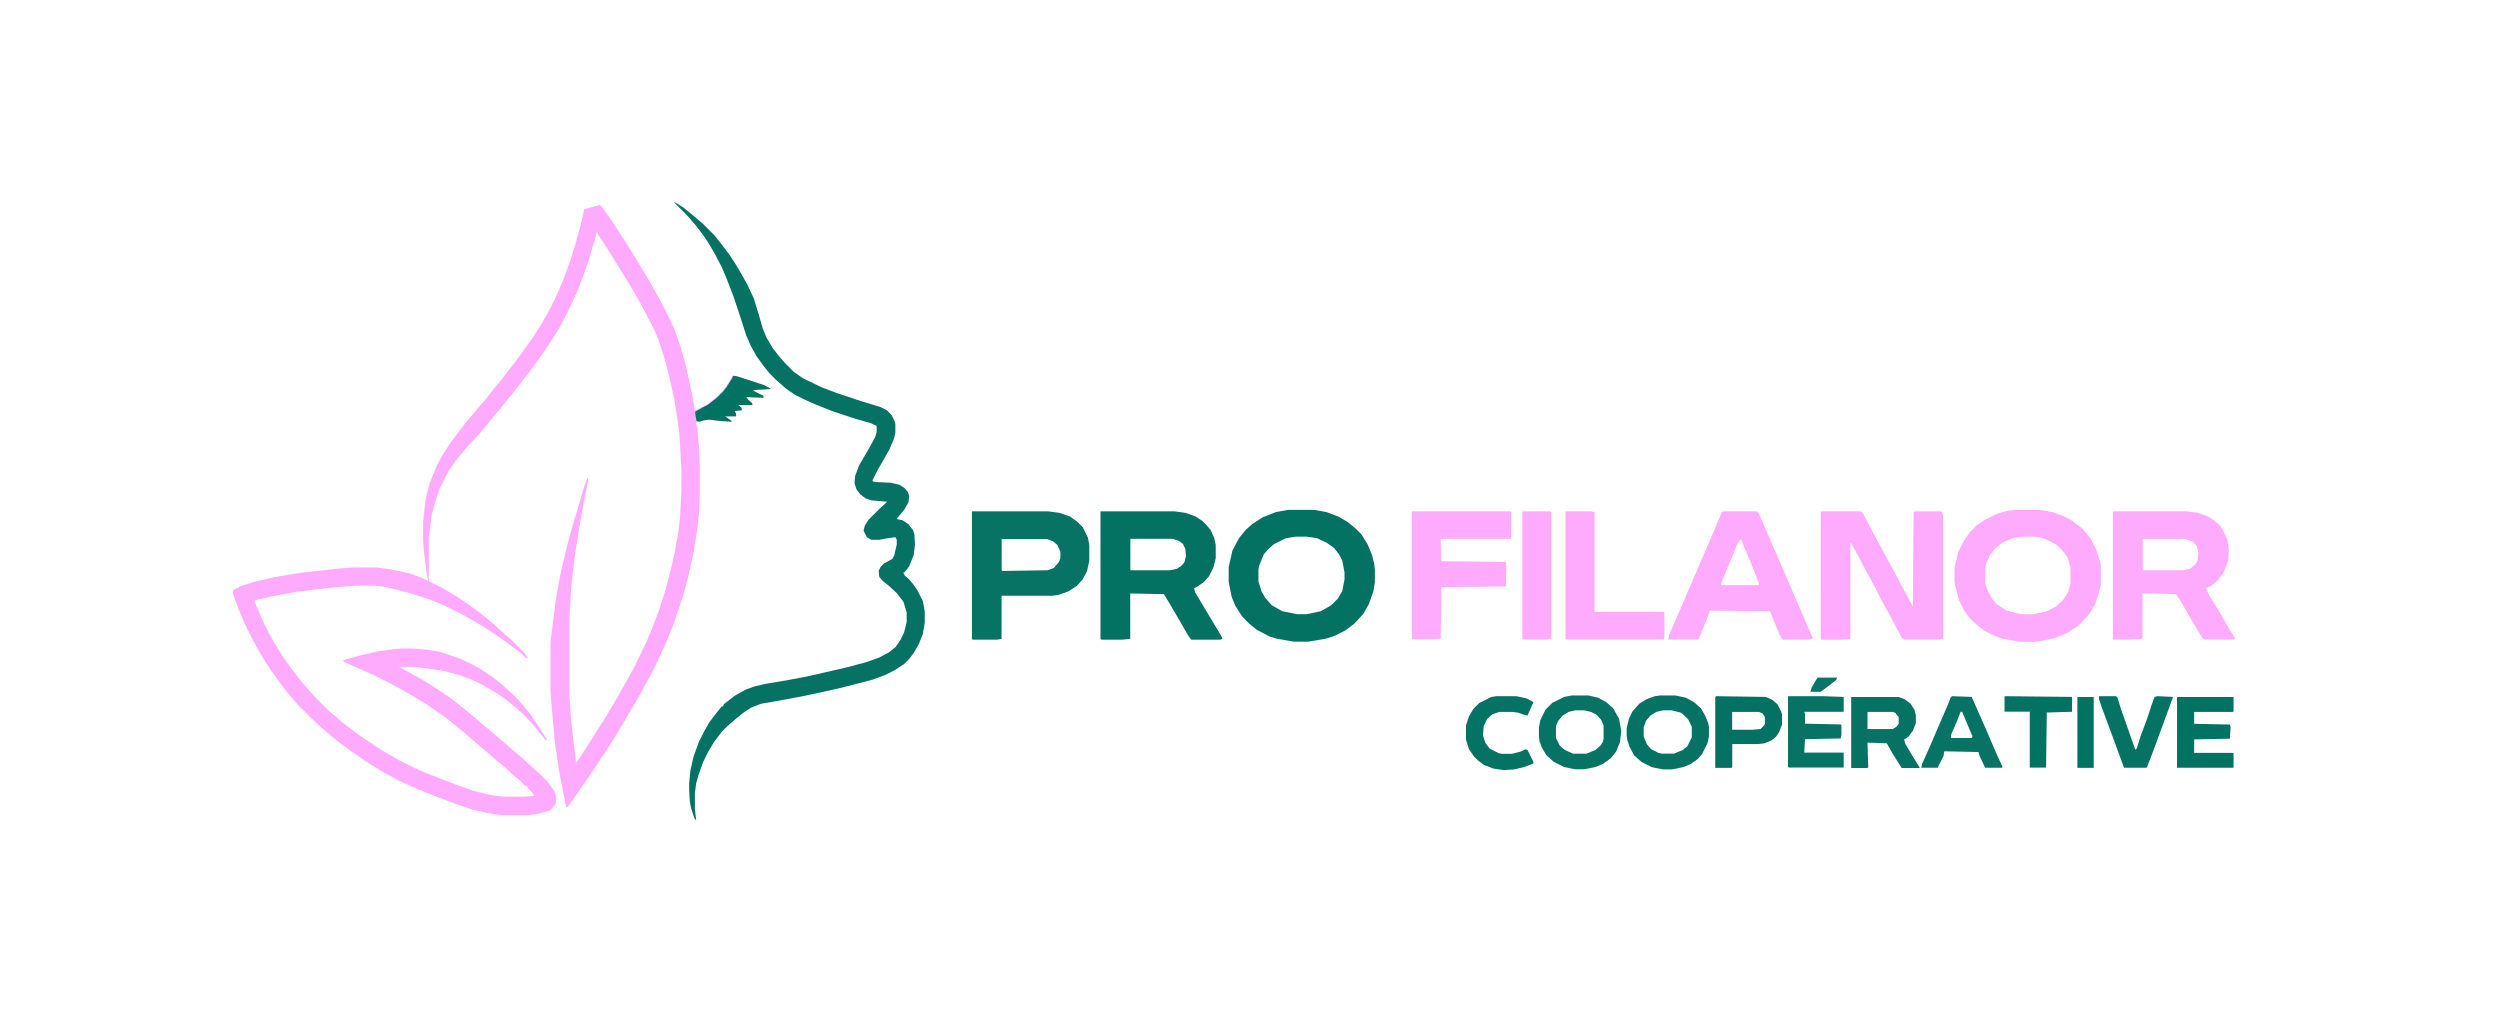<?xml version="1.0" encoding="UTF-8"?>
<svg id="Calque_1" data-name="Calque 1" xmlns="http://www.w3.org/2000/svg" viewBox="0 0 210 87">
  <defs>
    <style>
      .cls-1 {
        fill: #057364;
      }

      .cls-1, .cls-2, .cls-3, .cls-4, .cls-5, .cls-6, .cls-7, .cls-8 {
        stroke-width: 0px;
      }

      .cls-2 {
        fill: #057263;
      }

      .cls-3 {
        fill: #057264;
      }

      .cls-4 {
        fill: #027262;
      }

      .cls-5 {
        fill: #067364;
      }

      .cls-6 {
        fill: #047263;
      }

      .cls-7 {
        fill: #0a7467;
      }

      .cls-8 {
        fill: #feabfe;
      }
    </style>
  </defs>
  <path class="cls-8" d="M153,42.95h3.31l.19.19.75,1.44.75,1.38,1.75,3.26.81,1.5.12.25.06-7.95.06-.06h2.31l.12.38v10.33l-.56.06h-2.75l-.19-.19-1.06-2-.56-1-.5-1-.81-1.5-.94-1.75-.37-.69h-.06v8.08l-.87.06h-1.56l-.06-.06v-10.65l.06-.06Z"/>
  <path class="cls-6" d="M108.26,42.83h2.12l1.06.19,1,.38.75.44.62.5.56.56.5.81.37.88.19.75.06.5v1.06l-.12.75-.37,1.06-.5.88-.75.81-.75.56-.87.44-.75.25-1.5.25h-1.19l-1.44-.25-.62-.19-1.06-.56-.62-.5-.62-.63-.56-.88-.31-.75-.25-1.25v-1.25l.31-1.38.56-1.06.56-.69.56-.5.87-.56,1.12-.44,1.06-.19ZM108.82,45.08l-.81.13-1,.5-.5.44-.37.44-.37.94-.06.31v1l.25.81.31.56.56.63.87.5,1.25.25h.81l1.19-.25.87-.5.56-.56.37-.63.19-1v-.56l-.19-1-.25-.5-.44-.56-.62-.44-.81-.38-.87-.13h-.94Z"/>
  <path class="cls-8" d="M169.31,42.83h2.06l1.06.19.87.31.81.44.87.69.62.75.5,1,.31,1,.06.31v1.57l-.25,1-.25.69-.44.75-.56.63-.44.44-.87.56-1.06.44-1.19.25-.56.06h-1.12l-1.5-.25-.69-.25-.87-.44-.56-.44-.62-.56-.5-.69-.44-.88-.31-1.19-.06-.38v-1.13l.31-1.32.5-1,.5-.69.56-.56.62-.44,1-.5.81-.25.81-.13ZM169.87,45.08l-.81.13-.87.38-.62.5-.44.56-.31.75-.06.25v1.38l.25.69.37.63.31.38.87.56,1,.25.37.06h.87l1.12-.25.75-.38.62-.56.44-.69.19-.69v-1.38l-.25-.81-.5-.69-.5-.44-.87-.44-.44-.13-.56-.06h-.94Z"/>
  <path class="cls-8" d="M177.56,42.95h6.12l.94.13.87.31.56.38.37.31.37.56.31.75.12.69-.06,1-.37,1-.56.75-.5.38-.44.19.37.75.62,1,1.06,1.82.37.56v.19h-2.56l-.19-.19-.94-1.57-.87-1.5-.37-.56-2.81-.06v3.82l-1.06.06h-1.37l-.06-.06v-10.65l.06-.06ZM179.99,45.27v2.63h3.37l.62-.13.5-.44.12-.31.06-.56-.12-.56-.31-.38-.69-.25h-3.56Z"/>
  <path class="cls-6" d="M92.45,42.95h6.19l.94.13.87.31.56.38.31.31.37.44.31.69.12.56v1.13l-.19.75-.37.75-.44.5-.56.38-.25.13.06.31,2.25,3.76.06.19-.19.06h-2.44l-.37-.56-.5-.88-.81-1.38-.56-.94-.06-.06-2.81-.06v3.82l-.69.06h-1.75l-.06-.06v-10.71ZM94.95,45.27v2.63h3.37l.56-.13.37-.25.25-.31.12-.5-.06-.63-.19-.38-.31-.25-.56-.19h-3.56Z"/>
  <path class="cls-5" d="M81.64,42.95h6.37l1,.13.87.31.62.44.44.44.44.88.12.63v1.32l-.19.88-.37.69-.5.56-.69.44-.87.31-.44.06h-4.31v3.63l-.37.06h-2.06l-.06-.06v-10.71ZM84.14,45.27v2.63l.06.06,3.81-.06.5-.19.44-.5.12-.31v-.56l-.25-.56-.37-.31-.5-.19h-3.81Z"/>
  <path class="cls-8" d="M144.75,42.95h2.81l.19.19.94,2.19.69,1.57.62,1.44,1.81,4.2.44,1v.13l-.44.06h-2.06l-.25-.38-.69-1.69-.12-.31-5.06-.06-.19.56-.62,1.5-.12.31-.12.06h-2.44l.06-.38.69-1.57.75-1.75,1.62-3.76.75-1.75.5-1.19.12-.31.12-.06ZM146.13,45.33l-.25.5-1.06,2.57-.25.56v.19h3.19l-.06-.31-.5-1.25-.94-2.25h-.12Z"/>
  <path class="cls-8" d="M118.57,42.95h8.31l.06.06v2.19l-.06.06h-5.87l.06,1.88,5.44.06v2l-.06.06-5.37.06-.06,4.32-.56.06h-1.81l-.06-.06v-10.71Z"/>
  <path class="cls-8" d="M131.5,42.95h2.19l.25.06v8.39h5.81l.06.06v2.13l-.06.13h-8.19l-.06-.06v-10.71Z"/>
  <path class="cls-8" d="M127.88,42.95h2.31l.12.06v10.65l-.37.06h-2l-.06-.06v-10.71Z"/>
  <path class="cls-3" d="M139.44,58.42h1.31l.87.19.69.38.56.5.37.63.25.63.06.31v.81l-.12.56-.44.88-.37.44-.62.44-.62.25-.94.19h-.75l-.94-.19-.87-.44-.62-.56-.37-.69-.19-.56-.06-.38v-.63l.19-.81.31-.63.56-.63.62-.38.69-.25.44-.06ZM139.69,59.67l-.56.13-.5.31-.37.44-.19.56v.75l.25.63.37.44.62.31.25.06h1.06l.75-.31.37-.31.37-.75v-.88l-.31-.63-.31-.31-.31-.25-.75-.19h-.75Z"/>
  <path class="cls-5" d="M132.07,58.42h1.37l.81.19.69.38.56.5.5.88.19,1.06-.12.94-.31.75-.44.56-.69.5-.62.25-.94.19h-.75l-.94-.19-.87-.44-.62-.56-.37-.63-.19-.5-.06-.38v-.81l.12-.63.44-.88.56-.56,1-.5.69-.13ZM132.32,59.67l-.56.13-.5.31-.37.44-.19.44v1l.31.63.44.38.69.31h1.12l.75-.31.44-.38.19-.31.06-.25v-1.13l-.19-.44-.37-.44-.5-.25-.56-.13h-.75Z"/>
  <path class="cls-2" d="M155.5,58.55h4l.5.19.5.38.31.5.12.44v.69l-.25.63-.37.5-.37.25.12.38.56.94.62,1v.06h-1.5l-.75-1.19-.5-.88-1.62-.06.06,2.07-.06.06h-1.37v-5.95ZM156.87,59.8v1.44h2.12l.31-.19.19-.25v-.56l-.31-.38-.19-.06h-2.12Z"/>
  <path class="cls-4" d="M182.87,58.55h4.75v1.19l-.06.06h-3.25v1l3,.06.06.19-.06,1-3,.06v1.13h3.25l.06.06v1.19h-4.75v-5.95Z"/>
  <path class="cls-5" d="M150.25,58.48h2.87l1.75.06v1.25h-3.31l.06.19v.81l3,.06.06.06v.81l-.06.31-3,.06-.06,1.13h3.31v1.25h-4.62l-.06-.06v-5.89l.06-.06Z"/>
  <path class="cls-6" d="M144.13,58.48l4.19.06.56.25.44.38.31.63.06.19v.88l-.25.63-.25.38-.37.31-.62.25-.5.06h-2.19v1.94l-.06.06h-1.37v-5.95l.06-.06ZM145.5,59.8v1.5h1.69l.69-.06.31-.31.06-.13v-.56l-.19-.31-.31-.13h-2.25Z"/>
  <path class="cls-5" d="M164,58.48l1.62.06.25.56.94,2.13.94,2.19.44.94v.13h-1.44l-.44-.94-.12-.38-2.87-.06-.06.38-.5,1h-1.37l.06-.31.62-1.38.75-1.75.81-1.88.25-.63.12-.06ZM164.69,59.8l-.37.94-.44,1v.25h1.75l.06-.13-.37-.88-.5-1.19h-.12Z"/>
  <path class="cls-1" d="M176.31,58.48h1.44l.12.13.31,1,.44,1.25.75,2.13.12-.13.31-1,.56-1.5.37-1.13.25-.69.25-.06,1.31.06-.69,1.88-1.06,2.88-.44,1.13-.06.06h-1.87l-.37-1-.62-1.69-.81-2.19-.31-.88v-.25Z"/>
  <path class="cls-1" d="M125.63,58.48h1.75l.87.19.56.31-.5,1.13-.25-.06-.56-.19-.44-.06h-1.12l-.56.19-.44.38-.31.63-.06.75.19.63.37.5.75.38.25.06h.87l.75-.19.37-.19.19.06.5,1v.13l-.81.31-.81.19-.87.06-.87-.13-.81-.31-.5-.38-.31-.31-.44-.63-.25-.81v-1.19l.25-.75.37-.63.5-.5,1-.5.37-.06Z"/>
  <path class="cls-4" d="M168.43,58.48l5.62.06v1.25l-2.12.06-.06,4.63h-1.37v-4.7h-2.12v-1.25l.06-.06Z"/>
  <path class="cls-4" d="M174.5,58.55h1.37v5.95h-1.37v-5.95Z"/>
  <path class="cls-7" d="M152.69,56.92h1.62l-.06.19-.56.44-.75.56h-.87l.12-.38.37-.63.12-.19Z"/>
  <path class="cls-8" d="M50.31,17.13l.27.28.71.99,1.26,1.93.66,1.05,1.32,2.2.71,1.27.71,1.32.71,1.49.49,1.43.44,1.54.38,1.71.33,1.65.05.5.93-.44.88-.66.55-.55.33-.44.38-.61.11-.22.38.06,2.2.72.55.28v.06l-1.1.06-.38.06.88.44.05.17-1.48-.06.22.28.27.22.05.17h-1.21l.27.22.05.22-.6.06.11.28v.17h-.93l.55.39v.06l-.93-.06-.93-.11-.49.06-.6.17.11.44.16,1.87.05,1.54v2.09l-.05,1.49-.16,1.6-.33,1.98-.44,1.98-.38,1.43-.77,2.31-.6,1.54-.66,1.43-.44.94-.55,1.05-.6,1.1-.88,1.49-.6,1.05-.88,1.43-.6.94-.88,1.32-.71,1.05-.77,1.1-.66.94-.11.17h-.16l-.55-2.81-.38-2.48-.33-3.74-.05-.83v-3.96l.44-3.52.38-2.09.49-2.15.49-1.82.77-2.59.33-1.1.22-.55.05.22-.38,1.87-.44,2.53-.33,2.15-.27,2.37-.16,2.64v6.55l.16,2.26.38,3.14v.22l.16-.17.93-1.43.66-1.05.77-1.21,1.04-1.76.77-1.38.49-.88.44-.88.71-1.49.44-1.05.55-1.43.6-1.87.49-1.93.27-1.21.33-1.87.11-1.1.11-2.15v-1.76l-.16-2.92-.16-1.21-.27-1.76-.44-1.98-.44-1.65-.49-1.49-.38-.88-.55-1.05-.77-1.43-.71-1.21-.88-1.43-.82-1.32-.49-.77-.44-.66-.05-.17h-.11l-.05.39-.71,2.37-.49,1.32-.33.83-.49,1.1-.44.88-.6,1.16-.66,1.05-.55.83-.55.77-.77,1.05-.77.99-.6.77-.6.72-.38.5-.66.77-.49.61-.6.72-.6.66-.38.39-.38.44-.77.94-.55.83-.71,1.38-.38,1.1-.33,1.27-.22,1.82v3.63l1.1.55,1.21.72.99.66,1.04.77.55.44.6.5.6.55.44.39.55.5.88.88.38.5h-.16l-.55-.5-1.1-.83-1.1-.77-1.04-.66-1.43-.83-1.54-.77-1.32-.55-1.54-.5-1.48-.39-.99-.22-.6-.06h-1.65l-2.09.17-2.8.33-2.09.39-1.48.33v.17l.6,1.38.44.94.55.99.71,1.16.77,1.1.77.99.71.83.66.72.99.99.6.5.49.44.71.55.82.61,1.81,1.21,1.54.88,1.21.61.88.39,2.53.99,1.54.55,1.32.33.71.11.66.06h1.65l.77-.06v-.11l-.38-.44-.16-.11v-.11l-.22-.11-.38-.39-.6-.5-.66-.61-.6-.5-.77-.66-.6-.5-.82-.72-.71-.61-.55-.44-.88-.72-.93-.66-.82-.55-1.37-.83-1.59-.88-1.32-.66-2.47-1.1-.22-.17.33-.11,1.21-.33,1.43-.33,1.26-.17.66-.06h1.1l1.21.11.99.17,1.48.5.99.44.82.44,1.15.77.77.61.66.61.44.39.6.66.71.88.88,1.32.44.72-.05.11-.71-.88-.66-.77-.71-.72-.44-.39-.82-.66-.71-.5-1.1-.66-.88-.44-1.1-.44-1.43-.39-1.92-.28-.55-.06h-1.32l1.32.72,1.32.77.93.61.88.61.77.61.88.72.77.66.6.5.77.66.6.5.82.72.6.5.55.5.44.39.66.61.6.61.55.77.11.33v.66l-.22.33-.27.28-.99.28-.82.11h-2.36l-1.04-.17-1.26-.28-1.48-.5-2.03-.77-1.59-.66-1.1-.5-1.21-.66-1.1-.66-.6-.39-1.04-.72-1.04-.77-.77-.61-.77-.66-.71-.66-1.32-1.32-.38-.44-.6-.72-.55-.72-.71-.99-.77-1.21-.71-1.27-.71-1.43-.55-1.32-.44-1.21.05-.28.66-.33,1.04-.33,1.65-.39,2.31-.39,2.97-.33,1.43-.11h2.03l1.21.17,1.54.33,1.15.44.38.17-.16-.83-.22-1.82-.05-.72v-1.6l.22-1.93.33-1.27.55-1.38.49-.94.71-1.1.88-1.16.55-.72.49-.55.49-.61.55-.61.6-.77.55-.66.6-.77.77-.99,1.43-1.98.77-1.21.77-1.38.6-1.27.44-1.05.49-1.32.49-1.54.38-1.38.27-1.1.11-.55.82-.22.49-.11Z"/>
  <path class="cls-3" d="M56.63,16.97l.22.11.6.39.88.72.77.66.93.94.49.61.71.94.55.83.49.83.49.88.55,1.16.44,1.43.33,1.16.33.77.49.83.6.77.49.55.66.66.77.55,1.59.77,1.32.5,1.98.66,1.65.5.55.28.38.39.27.55.05.22v.72l-.11.5-.38.88-.49.88-.49.83-.44.88v.11l.22.06,1.32.06.71.17.44.28.27.33.11.33-.05.5-.33.61-.6.72-.05.11.49.11.49.33.38.5.11.33.05.88-.11.88-.38.94-.33.44-.16.11.11.22.33.28.38.44.38.55.44.88.16.88v.94l-.16.94-.33.83-.44.77-.38.5-.44.44-.77.5-.77.39-1.04.39-1.65.44-1.32.33-2.8.61-1.48.28-2.2.39-.82.33-.6.39-.55.44-.77.66-.55.55-.66.88-.49.83-.38.77-.38,1.05-.22.77-.11.83v1.32l.11.99-.16-.22-.27-.83-.11-.61-.05-.88v-.61l.11-1.1.27-1.16.44-1.21.44-.88.44-.77.55-.72.49-.61h.11l.05-.17.93-.72.88-.5.77-.28.93-.22,1.98-.33,1.7-.33,3.13-.72,1.65-.44,1.1-.39.82-.44.55-.44.38-.55.33-.66.22-.88v-.83l-.27-.88-.55-.72-.66-.61-.55-.44-.27-.33-.05-.5.16-.33.27-.28.71-.39.16-.28.22-.94v-.39l-.11-.22-.77.11-.6.11h-.66l-.38-.22-.27-.55.11-.44.33-.5.88-.88.44-.39.22-.22-1.32-.11-.49-.17-.44-.33-.33-.44-.16-.5.05-.61.33-.88.93-1.6.44-.83.11-.39v-.5l-.44-.22-1.37-.39-1.98-.66-1.37-.55-.99-.44-.77-.39-.71-.5-.82-.72-.55-.55-.49-.61-.6-.83-.49-.88-.38-.88-.44-1.38-.66-1.98-.6-1.54-.38-.88-.55-1.05-.55-.94-.49-.72-.55-.72-.66-.77-1.15-1.16v-.06Z"/>
  <path class="cls-4" d="M61.58,31.56l.38.06,2.2.72.55.28v.06l-1.1.06-.38.06.88.44.05.17-1.48-.06.22.28.27.22.05.17h-1.21l.27.22.05.22-.6.06.11.28v.17h-.93l.55.39v.06l-.93-.06-.93-.11-.49.06-.33.11-.27-.06-.11-.61v-.17l1.1-.61.71-.55.55-.55.33-.44.38-.61.11-.22Z"/>
</svg>